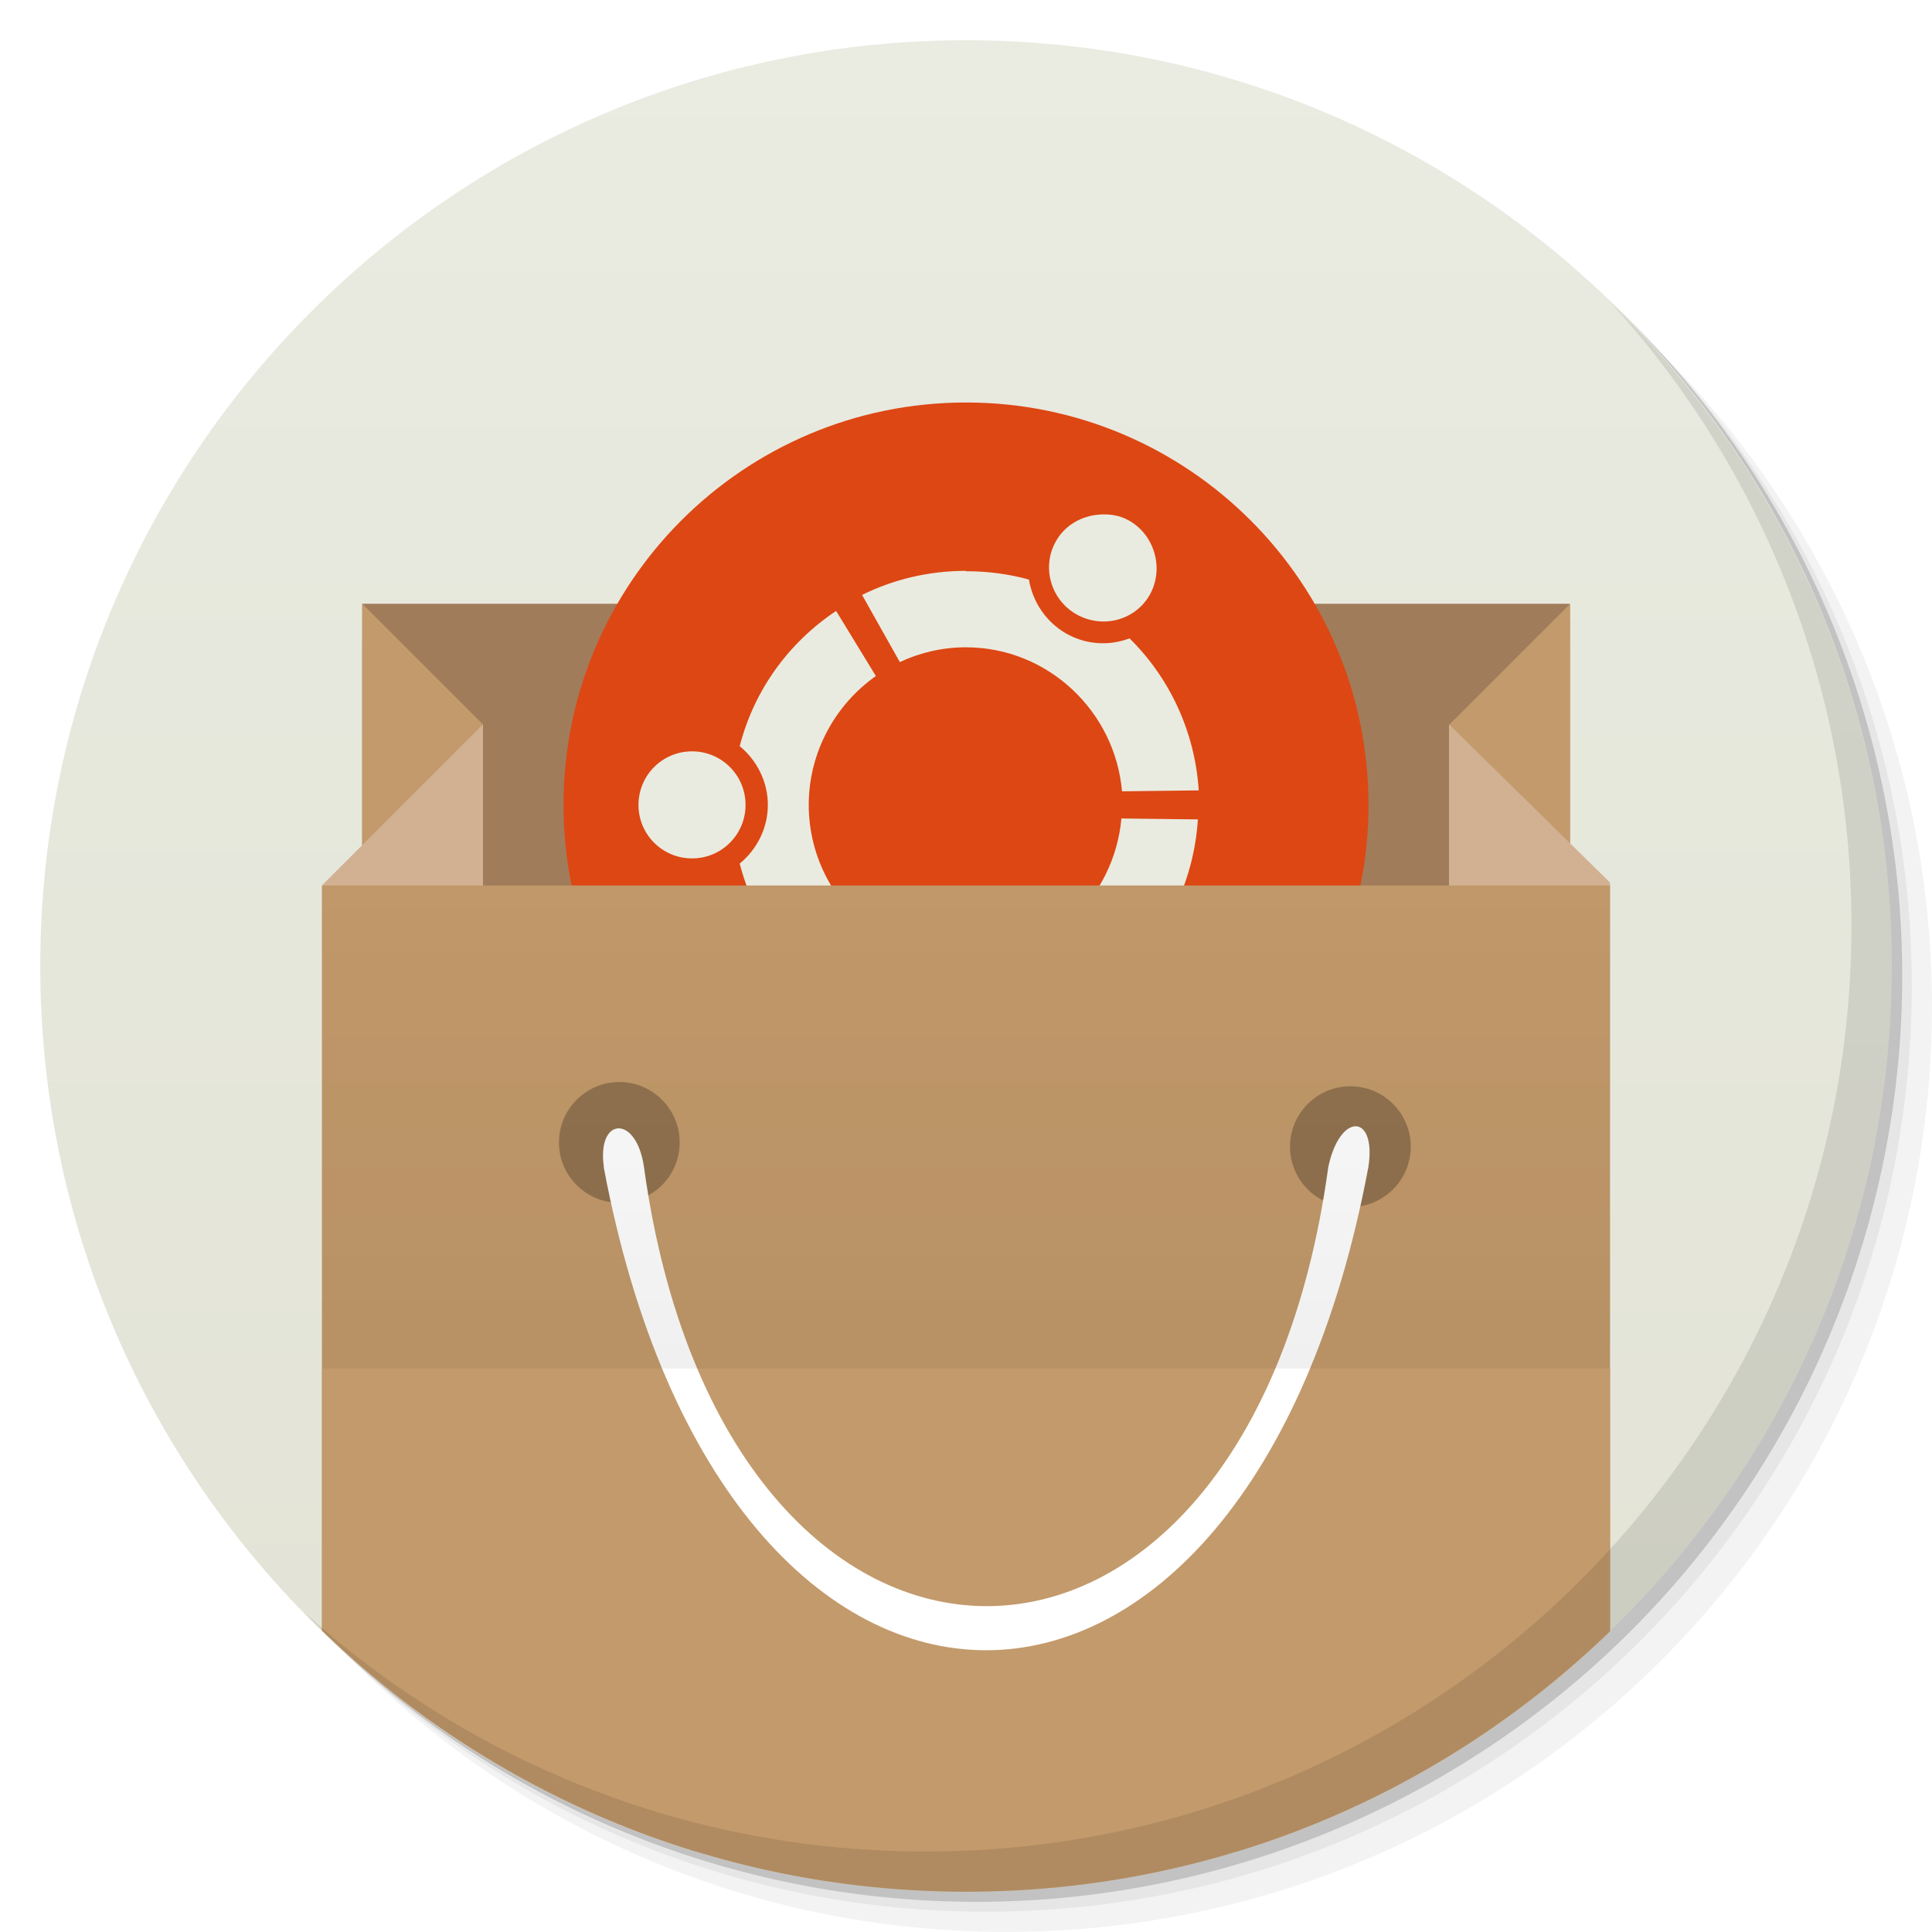 <svg viewBox="0 0 48 48" xmlns:xlink="http://www.w3.org/1999/xlink"><defs><linearGradient id="linearGradient3764" x1="1" x2="47" gradientUnits="userSpaceOnUse" gradientTransform="matrix(0,-1,1,0,-1.5e-6,48)"><stop stop-color="#e2e3d5" stop-opacity="1"/><stop offset="1" stop-color="#eaebe1" stop-opacity="1"/></linearGradient><clipPath id="clipPath-837099502"><g transform="translate(0,-1004.362)"><path d="m -24 13 c 0 1.105 -0.672 2 -1.5 2 -0.828 0 -1.5 -0.895 -1.5 -2 0 -1.105 0.672 -2 1.5 -2 0.828 0 1.5 0.895 1.5 2 z" transform="matrix(15.333,0,0,11.5,415,878.862)" fill="#1890d0"/></g></clipPath><clipPath id="clipPath-847435493"><g transform="translate(0,-1004.362)"><path d="m -24 13 c 0 1.105 -0.672 2 -1.5 2 -0.828 0 -1.5 -0.895 -1.5 -2 0 -1.105 0.672 -2 1.5 -2 0.828 0 1.5 0.895 1.5 2 z" transform="matrix(15.333,0,0,11.5,415,878.862)" fill="#1890d0"/></g></clipPath><linearGradient id="linear0" gradientUnits="userSpaceOnUse" y1="34" x2="0" y2="19" gradientTransform="matrix(1,0,0,1.091,0,-3.091)"><stop stop-color="#000" stop-opacity="0.059"/><stop offset="1" stop-color="#000" stop-opacity="0"/></linearGradient><linearGradient id="linear0" gradientUnits="userSpaceOnUse" y1="34" x2="0" y2="19" gradientTransform="matrix(1,0,0,1.091,0,-3.091)"><stop stop-color="#000" stop-opacity="0.059"/><stop offset="1" stop-color="#000" stop-opacity="0"/></linearGradient></defs><g><g transform="translate(0,-1004.362)"><path d="m 25 1006.36 c -12.703 0 -23 10.298 -23 23 0 6.367 2.601 12.12 6.781 16.281 4.085 3.712 9.514 5.969 15.469 5.969 12.703 0 23 -10.297 23 -23 0 -5.954 -2.256 -11.384 -5.969 -15.469 -4.165 -4.181 -9.914 -6.781 -16.281 -6.781 z m 16.281 6.781 c 3.854 4.113 6.219 9.637 6.219 15.719 0 12.703 -10.297 23 -23 23 -6.081 0 -11.606 -2.364 -15.719 -6.219 4.16 4.144 9.883 6.719 16.219 6.719 12.703 0 23 -10.297 23 -23 0 -6.335 -2.575 -12.06 -6.719 -16.219 z" opacity="0.05"/><path d="m 41.28 1013.14 c 3.712 4.085 5.969 9.514 5.969 15.469 0 12.703 -10.297 23 -23 23 -5.954 0 -11.384 -2.256 -15.469 -5.969 4.113 3.854 9.637 6.219 15.719 6.219 12.703 0 23 -10.297 23 -23 0 -6.081 -2.364 -11.606 -6.219 -15.719 z" opacity="0.1"/><path transform="matrix(15.333,0,0,11.5,415.25,879.112)" d="m -24 13 a 1.5 2 0 1 1 -3 0 1.5 2 0 1 1 3 0 z" opacity="0.2"/></g></g><g><path d="m 24 1 c 12.703 0 23 10.297 23 23 c 0 12.703 -10.297 23 -23 23 -12.703 0 -23 -10.297 -23 -23 0 -12.703 10.297 -23 23 -23 z" fill="url(#linearGradient3764)" fill-opacity="1"/></g><g/><g><g clip-path="url(#clipPath-837099502)"><g transform="translate(0,1)"><g opacity="0.1"><!-- color: #eaebe1 --><g><path d="m 9 15 l 30 0 l 0 9.996 l -30 0 m 0 -9.996" fill="#000" stroke="none" fill-rule="nonzero" fill-opacity="1"/><path d="m 33 20 c 0 4.969 -4.03 9 -9 9 c -4.969 0 -9 -4.03 -9 -9 c 0 -4.969 4.03 -9 9 -9 c 4.969 0 9 4.03 9 9 m 0 0" fill="#000" stroke="none" fill-rule="nonzero" fill-opacity="1"/><path d="m 24 10 c -5.523 0 -10 4.477 -10 10 c 0 5.523 4.48 9.996 10 9.996 c 5.523 0 10 -4.477 10 -9.996 c 0 -5.527 -4.48 -10 -10 -10 m 3.305 2.785 c 0.258 -0.02 0.52 0.016 0.758 0.156 c 0.637 0.367 0.863 1.211 0.496 1.848 c -0.371 0.637 -1.184 0.836 -1.824 0.469 c -0.637 -0.367 -0.863 -1.184 -0.496 -1.82 c 0.23 -0.402 0.645 -0.621 1.066 -0.652 m -3.305 1.406 c 0.539 0 1.07 0.07 1.563 0.207 c 0.09 0.535 0.406 1.035 0.91 1.332 c 0.508 0.293 1.082 0.32 1.59 0.129 c 0.988 0.973 1.625 2.309 1.719 3.777 l -1.906 0.023 c -0.172 -1.988 -1.84 -3.578 -3.879 -3.578 c -0.586 0 -1.141 0.133 -1.641 0.367 l -0.938 -1.668 c 0.773 -0.383 1.652 -0.598 2.578 -0.598 m -3.223 0.996 l 0.988 1.617 c -1 0.703 -1.668 1.883 -1.668 3.203 c 0 1.316 0.664 2.496 1.668 3.203 l -0.988 1.613 c -1.172 -0.777 -2.035 -1.961 -2.395 -3.359 c 0.418 -0.344 0.699 -0.871 0.699 -1.457 c 0 -0.59 -0.281 -1.117 -0.699 -1.461 c 0.359 -1.398 1.223 -2.578 2.395 -3.359 m -3.578 3.488 c 0.734 0 1.328 0.594 1.328 1.332 c 0 0.734 -0.594 1.328 -1.328 1.328 c -0.738 0 -1.332 -0.594 -1.332 -1.328 c 0 -0.738 0.594 -1.332 1.332 -1.332 m 10.664 1.668 l 1.902 0.023 c -0.094 1.473 -0.73 2.809 -1.719 3.777 c -0.508 -0.191 -1.082 -0.164 -1.586 0.133 c -0.508 0.293 -0.828 0.789 -0.91 1.328 c -0.492 0.137 -1.027 0.207 -1.563 0.207 c -0.926 0 -1.805 -0.215 -2.582 -0.598 l 0.941 -1.664 c 0.496 0.234 1.051 0.363 1.641 0.363 c 2.035 0 3.703 -1.578 3.879 -3.578 m -0.656 4.227 c 0.516 -0.063 1.051 0.199 1.328 0.676 c 0.371 0.641 0.145 1.453 -0.496 1.824 c -0.637 0.367 -1.453 0.145 -1.82 -0.496 c -0.367 -0.641 -0.145 -1.453 0.496 -1.824 c 0.16 -0.09 0.32 -0.156 0.496 -0.18 m -0.004 0" fill="#000" stroke="none" fill-rule="nonzero" fill-opacity="1"/><path d="m 9 15 l 3 3 l -0.664 3 l -2.336 1 m 0 -7" fill="#000" stroke="none" fill-rule="nonzero" fill-opacity="1"/><path d="m 8 23 l 4 0 l 0 -0.715 c 0 -1.191 0 -6.492 0 -4.289 l -4 4 m 0 1" fill="#000" stroke="none" fill-rule="nonzero" fill-opacity="1"/><path d="m 39.01 15 l -3 3 l 0.664 3 l 2.336 1 m 0 -7" fill="#000" stroke="none" fill-rule="nonzero" fill-opacity="1"/><path d="m 40 23 l -4 0 l 0 -0.715 c 0 -1.191 0 -6.492 0 -4.289 l 4 3.93 m 0 1.074" fill="#000" stroke="none" fill-rule="nonzero" fill-opacity="1"/><path d="m 8 34 l 0 14 l 32 0 l 0 -14 m -32 0" fill="#000" stroke="none" fill-rule="nonzero" fill-opacity="1"/><path d="m 8 22 l 0 24 l 32 0 l 0 -24 m -32 0" fill="#000" stroke="none" fill-rule="nonzero" fill-opacity="1"/><use xlink:href="#SVGCleanerId_0"/><use xlink:href="#SVGCleanerId_1"/><path d="m 15 29 c 3 16 16 16 18.996 0 c 0.211 -1.344 -0.711 -1.371 -0.996 0 c -2 14.578 -15 14.5 -17 0 c -0.184 -1.316 -1.18 -1.262 -0.996 0 m 0 0" fill="#000" stroke="none" fill-rule="nonzero" fill-opacity="1"/><path d="m 8 22 l 0 12 l 31.996 0 l 0 -12 m -31.996 0" fill="#000" stroke="none" fill-rule="nonzero"/></g></g></g></g></g><g><g clip-path="url(#clipPath-847435493)"><!-- color: #eaebe1 --><g><path d="m 9 15 l 30 0 l 0 9.996 l -30 0 m 0 -9.996" fill="#a17c5b" stroke="none" fill-rule="nonzero" fill-opacity="1"/><path d="m 33 20 c 0 4.969 -4.03 9 -9 9 c -4.969 0 -9 -4.03 -9 -9 c 0 -4.969 4.03 -9 9 -9 c 4.969 0 9 4.03 9 9 m 0 0" fill="#eaebe0" stroke="none" fill-rule="nonzero" fill-opacity="1"/><path d="m 24 10 c -5.523 0 -10 4.477 -10 10 c 0 5.523 4.48 9.996 10 9.996 c 5.523 0 10 -4.477 10 -9.996 c 0 -5.527 -4.48 -10 -10 -10 m 3.305 2.785 c 0.258 -0.02 0.52 0.016 0.758 0.156 c 0.637 0.367 0.863 1.211 0.496 1.848 c -0.371 0.637 -1.184 0.836 -1.824 0.469 c -0.637 -0.367 -0.863 -1.184 -0.496 -1.82 c 0.23 -0.402 0.645 -0.621 1.066 -0.652 m -3.305 1.406 c 0.539 0 1.07 0.07 1.563 0.207 c 0.09 0.535 0.406 1.035 0.91 1.332 c 0.508 0.293 1.082 0.32 1.59 0.129 c 0.988 0.973 1.625 2.309 1.719 3.777 l -1.906 0.023 c -0.172 -1.988 -1.84 -3.578 -3.879 -3.578 c -0.586 0 -1.141 0.133 -1.641 0.367 l -0.938 -1.668 c 0.773 -0.383 1.652 -0.598 2.578 -0.598 m -3.223 0.996 l 0.988 1.617 c -1 0.703 -1.668 1.883 -1.668 3.203 c 0 1.316 0.664 2.496 1.668 3.203 l -0.988 1.613 c -1.172 -0.777 -2.035 -1.961 -2.395 -3.359 c 0.418 -0.344 0.699 -0.871 0.699 -1.457 c 0 -0.59 -0.281 -1.117 -0.699 -1.461 c 0.359 -1.398 1.223 -2.578 2.395 -3.359 m -3.578 3.488 c 0.734 0 1.328 0.594 1.328 1.332 c 0 0.734 -0.594 1.328 -1.328 1.328 c -0.738 0 -1.332 -0.594 -1.332 -1.328 c 0 -0.738 0.594 -1.332 1.332 -1.332 m 10.664 1.668 l 1.902 0.023 c -0.094 1.473 -0.73 2.809 -1.719 3.777 c -0.508 -0.191 -1.082 -0.164 -1.586 0.133 c -0.508 0.293 -0.828 0.789 -0.91 1.328 c -0.492 0.137 -1.027 0.207 -1.563 0.207 c -0.926 0 -1.805 -0.215 -2.582 -0.598 l 0.941 -1.664 c 0.496 0.234 1.051 0.363 1.641 0.363 c 2.035 0 3.703 -1.578 3.879 -3.578 m -0.656 4.227 c 0.516 -0.063 1.051 0.199 1.328 0.676 c 0.371 0.641 0.145 1.453 -0.496 1.824 c -0.637 0.367 -1.453 0.145 -1.82 -0.496 c -0.367 -0.641 -0.145 -1.453 0.496 -1.824 c 0.16 -0.09 0.32 -0.156 0.496 -0.18 m -0.004 0" fill="#dd4713" stroke="none" fill-rule="nonzero" fill-opacity="1"/><path d="m 9 15 l 3 3 l -0.664 3 l -2.336 1 m 0 -7" fill="#c39a6b" stroke="none" fill-rule="nonzero" fill-opacity="1"/><path d="m 8 23 l 4 0 l 0 -0.715 c 0 -1.191 0 -6.492 0 -4.289 l -4 4 m 0 1" fill="#d2b092" stroke="none" fill-rule="nonzero" fill-opacity="1"/><path d="m 39.01 15 l -3 3 l 0.664 3 l 2.336 1 m 0 -7" fill="#c39a6b" stroke="none" fill-rule="nonzero" fill-opacity="1"/><path d="m 40 23 l -4 0 l 0 -0.715 c 0 -1.191 0 -6.492 0 -4.289 l 4 3.93 m 0 1.074" fill="#d2b092" stroke="none" fill-rule="nonzero" fill-opacity="1"/><path d="m 8 34 l 0 14 l 32 0 l 0 -14 m -32 0" fill="#c39a6b" stroke="none" fill-rule="nonzero" fill-opacity="1"/><path d="m 8 22 l 0 24 l 32 0 l 0 -24 m -32 0" fill="#c39a6b" stroke="none" fill-rule="nonzero" fill-opacity="1"/><path d="m 16.887 28.383 c 0 0.828 -0.672 1.5 -1.5 1.5 c -0.828 0 -1.5 -0.672 -1.5 -1.5 c 0 -0.828 0.672 -1.5 1.5 -1.5 c 0.828 0 1.5 0.672 1.5 1.5 m 0 0" fill="#000" stroke="none" fill-rule="nonzero" fill-opacity="0.251" id="SVGCleanerId_0"/><path d="m 35.05 28.488 c 0 0.828 -0.672 1.5 -1.5 1.5 c -0.828 0 -1.5 -0.672 -1.5 -1.5 c 0 -0.828 0.672 -1.5 1.5 -1.5 c 0.828 0 1.5 0.672 1.5 1.5 m 0 0" fill="#000" stroke="none" fill-rule="nonzero" fill-opacity="0.251" id="SVGCleanerId_1"/><path d="m 15 29 c 3 16 16 16 18.996 0 c 0.211 -1.344 -0.711 -1.371 -0.996 0 c -2 14.578 -15 14.5 -17 0 c -0.184 -1.316 -1.18 -1.262 -0.996 0 m 0 0" fill="#fff" stroke="none" fill-rule="nonzero" fill-opacity="1"/><path d="m 8 22 l 0 12 l 31.996 0 l 0 -12 m -31.996 0" fill="url(#linear0)" stroke="none" fill-rule="nonzero"/></g></g></g><g><path d="m 40.03 7.531 c 3.712 4.084 5.969 9.514 5.969 15.469 0 12.703 -10.297 23 -23 23 c -5.954 0 -11.384 -2.256 -15.469 -5.969 4.178 4.291 10.01 6.969 16.469 6.969 c 12.703 0 23 -10.298 23 -23 0 -6.462 -2.677 -12.291 -6.969 -16.469 z" opacity="0.1"/></g></svg>